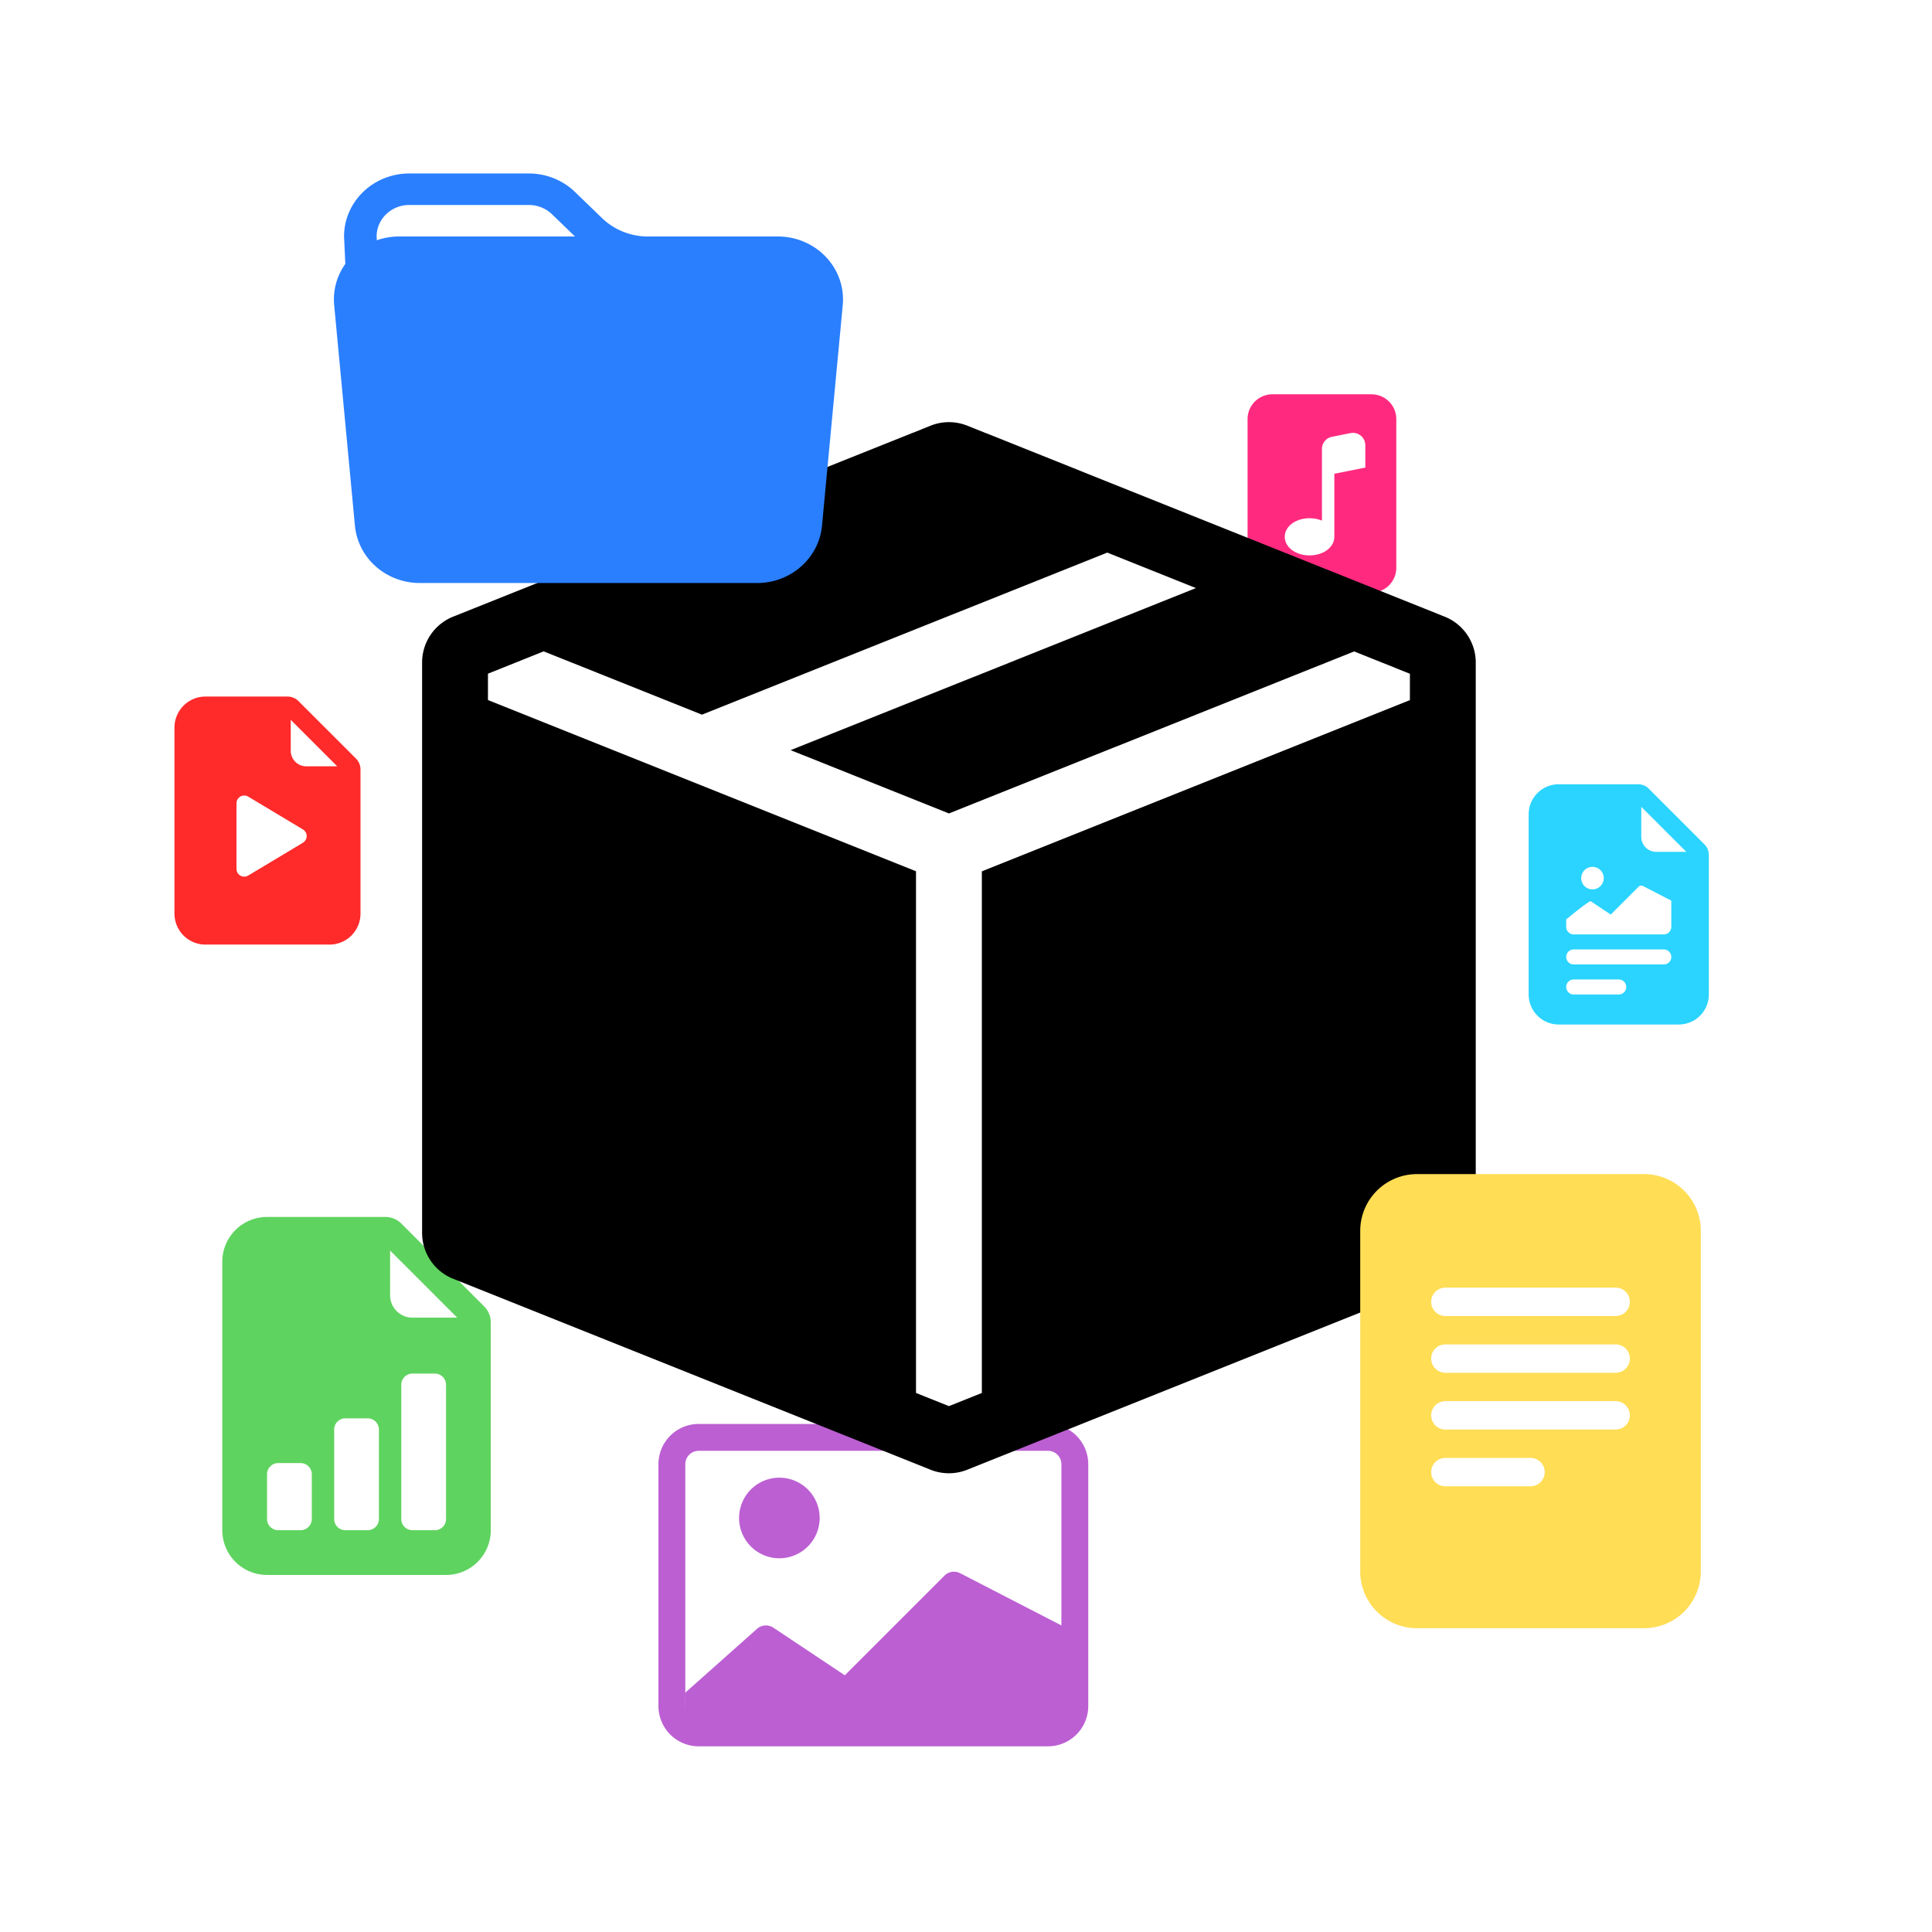<?xml version="1.0" encoding="UTF-8" standalone="no"?>
<!-- Created with Inkscape (http://www.inkscape.org/) -->

<svg
   width="210mm"
   height="210mm"
   viewBox="0 0 210 210"
   version="1.1"
   id="svg2155"
   xml:space="preserve"
   inkscape:version="1.2.1 (9c6d41e410, 2022-07-14)"
   sodipodi:docname="feature-image.svg"
   xmlns:inkscape="http://www.inkscape.org/namespaces/inkscape"
   xmlns:sodipodi="http://sodipodi.sourceforge.net/DTD/sodipodi-0.dtd"
   xmlns="http://www.w3.org/2000/svg"
   xmlns:svg="http://www.w3.org/2000/svg"><sodipodi:namedview
     id="namedview2157"
     pagecolor="#ffffff"
     bordercolor="#000000"
     borderopacity="0.25"
     inkscape:showpageshadow="2"
     inkscape:pageopacity="0.0"
     inkscape:pagecheckerboard="0"
     inkscape:deskcolor="#d1d1d1"
     inkscape:document-units="mm"
     showgrid="false"
     inkscape:zoom="0.89263468"
     inkscape:cx="524.29063"
     inkscape:cy="480.59975"
     inkscape:window-width="2560"
     inkscape:window-height="1369"
     inkscape:window-x="1912"
     inkscape:window-y="1072"
     inkscape:window-maximized="1"
     inkscape:current-layer="layer6" /><defs
     id="defs2152" /><g
     inkscape:groupmode="layer"
     id="layer6"
     inkscape:label="Layer 2"><g
       style="fill:#5fd35f"
       id="g2372"
       transform="matrix(2.432,0,0,2.432,19.298,132.279)"><path
         d="M 9.293,0 H 4 A 2,2 0 0 0 2,2 v 12 a 2,2 0 0 0 2,2 h 8 a 2,2 0 0 0 2,-2 V 4.707 A 1,1 0 0 0 13.707,4 L 10,0.293 A 1,1 0 0 0 9.293,0 Z M 9.5,3.5 v -2 l 3,3 h -2 a 1,1 0 0 1 -1,-1 z m 0.5,10 v -6 A 0.5,0.5 0 0 1 10.5,7 h 1 A 0.5,0.5 0 0 1 12,7.5 v 6 A 0.5,0.5 0 0 1 11.5,14 h -1 A 0.5,0.5 0 0 1 10,13.5 Z M 7.5,14 A 0.5,0.5 0 0 1 7,13.5 v -4 A 0.5,0.5 0 0 1 7.5,9 h 1 A 0.5,0.5 0 0 1 9,9.5 v 4 A 0.5,0.5 0 0 1 8.5,14 Z m -3,0 A 0.5,0.5 0 0 1 4,13.5 v -2 A 0.5,0.5 0 0 1 4.5,11 h 1 A 0.5,0.5 0 0 1 6,11.5 v 2 A 0.5,0.5 0 0 1 5.5,14 Z"
         id="path2363"
         style="fill:#5fd35f" /></g><g
       style="fill:#ff2a7f"
       id="g2554"
       transform="matrix(1.347,0,0,1.347,132.913,42.859)"><path
         d="M 12,0 H 4 A 2,2 0 0 0 2,2 v 12 a 2,2 0 0 0 2,2 h 8 a 2,2 0 0 0 2,-2 V 2 A 2,2 0 0 0 12,0 Z m -0.5,4.11 v 1.8 L 9,6.41 V 11.5 C 9,11.995 8.699,12.383 8.338,12.623 7.974,12.866 7.499,13 7,13 6.5,13 6.026,12.866 5.662,12.623 5.302,12.383 5,11.995 5,11.5 5,11.005 5.301,10.617 5.662,10.377 6.026,10.134 6.501,10 7,10 c 0.356,0 0.7,0.068 1,0.196 V 4.41 A 1,1 0 0 1 8.804,3.43 l 1.5,-0.3 A 1,1 0 0 1 11.5,4.11 Z"
         id="path2545"
         style="fill:#ff2a7f" /></g><g
       style="fill:#ff2a2a"
       id="g2580"
       transform="matrix(1.685,0,0,1.685,15.595,75.713)"><path
         d="M 9.293,0 H 4 A 2,2 0 0 0 2,2 v 12 a 2,2 0 0 0 2,2 h 8 a 2,2 0 0 0 2,-2 V 4.707 A 1,1 0 0 0 13.707,4 L 10,0.293 A 1,1 0 0 0 9.293,0 Z M 9.5,3.5 v -2 l 3,3 h -2 a 1,1 0 0 1 -1,-1 z M 6,6.883 A 0.5,0.5 0 0 1 6.757,6.454 l 3.528,2.117 a 0.5,0.5 0 0 1 0,0.858 L 6.757,11.546 A 0.5,0.5 0 0 1 6,11.116 V 6.884 Z"
         id="path2571"
         style="fill:#ff2a2a" /></g><g
       style="fill:#2ad4ff"
       id="g2591"
       transform="matrix(1.632,0,0,1.632,162.895,85.247)"><path
         d="M 9.293,0 H 4 A 2,2 0 0 0 2,2 v 12 a 2,2 0 0 0 2,2 h 8 a 2,2 0 0 0 2,-2 V 4.707 A 1,1 0 0 0 13.707,4 L 10,0.293 A 1,1 0 0 0 9.293,0 Z M 9.5,3.5 v -2 l 3,3 h -2 a 1,1 0 0 1 -1,-1 z M 7,6.25 a 0.75,0.75 0 1 1 -1.5,0 0.75,0.75 0 0 1 1.5,0 z M 6.139,7.792 7.469,8.678 9.323,6.823 A 0.25,0.25 0 0 1 9.612,6.776 L 11.5,7.75 V 9.5 A 0.5,0.5 0 0 1 11,10 H 5 A 0.5,0.5 0 0 1 4.5,9.5 V 9 C 4.5,9 6.04,7.726 6.139,7.792 Z M 5,11 h 6 a 0.5,0.5 0 0 1 0,1 H 5 a 0.5,0.5 0 0 1 0,-1 z m 0,2 h 3 a 0.5,0.5 0 0 1 0,1 H 5 a 0.5,0.5 0 0 1 0,-1 z"
         id="path2582"
         style="fill:#2ad4ff" /></g><g
       style="fill:#bc5fd3"
       id="g2605"
       transform="matrix(2.92,0,0,2.92,71.569,148.937)"><path
         d="m 6.002,5.5 a 1.5,1.5 0 1 1 -3,0 1.5,1.5 0 0 1 3,0 z"
         id="path2593"
         style="fill:#bc5fd3" /><path
         d="M 1.5,2 A 1.5,1.5 0 0 0 0,3.5 v 9 A 1.5,1.5 0 0 0 1.5,14 h 13 A 1.5,1.5 0 0 0 16,12.5 v -9 A 1.5,1.5 0 0 0 14.5,2 Z m 13,1 A 0.5,0.5 0 0 1 15,3.5 v 6 L 11.225,7.553 a 0.5,0.5 0 0 0 -0.577,0.093 l -3.71,3.71 -2.66,-1.772 A 0.5,0.5 0 0 0 3.648,9.646 L 1.002,12 v 0.54 A 0.505,0.505 0 0 1 1,12.5 v -9 A 0.5,0.5 0 0 1 1.5,3 Z"
         id="path2595"
         style="fill:#bc5fd3" /></g></g><g
     inkscape:label="Layer 1"
     inkscape:groupmode="layer"
     id="layer1"
     transform="translate(1.6286333e-6)"
     style="fill:#2a7fff"><g
       style="fill:currentColor"
       id="g2360"
       transform="matrix(7.158,0,0,7.158,45.88,45.748)"><path
         fill-rule="evenodd"
         d="M 15.528,2.973 A 0.75,0.75 0 0 1 16,3.669 v 8.662 a 0.75,0.75 0 0 1 -0.472,0.696 l -7.25,2.9 a 0.75,0.75 0 0 1 -0.557,0 l -7.25,-2.9 A 0.75,0.75 0 0 1 0,12.331 V 3.669 A 0.75,0.75 0 0 1 0.471,2.973 L 7.443,0.184 7.453,0.181 7.721,0.073 a 0.75,0.75 0 0 1 0.558,0 l 0.269,0.108 0.01,0.003 z M 10.404,2 4.25,4.461 1.846,3.5 1,3.839 v 0.4 l 6.5,2.6 v 7.922 l 0.5,0.2 0.5,-0.2 V 6.84 L 15,4.24 V 3.84 L 14.154,3.501 8,5.961 5.596,5 11.75,2.539 Z"
         id="path2351" /></g></g><g
     inkscape:groupmode="layer"
     id="layer8"
     inkscape:label="Layer 4"><g
       style="fill:#2a7fff"
       id="g2396"
       transform="matrix(3.65,0,0,3.65,165.749,126.488)"><path
         d="m -26.112,-27.612 h 3.865 a 1.941,1.876 0 0 1 1.933,2.046 l -0.618,6.567 a 1.941,1.876 0 0 1 -1.932,1.707 h -10.045 a 1.941,1.876 0 0 1 -1.932,-1.707 l -0.618,-6.567 a 1.931,1.867 0 0 1 0.332,-1.229 l -0.038,-0.817 a 1.941,1.876 0 0 1 1.941,-1.876 h 3.564 a 1.941,1.876 0 0 1 1.372,0.55 l 0.804,0.777 a 1.941,1.876 0 0 0 1.372,0.55 z m -8.077,0.113 c 0.208,-0.073 0.431,-0.113 0.664,-0.113 h 5.237 l -0.686,-0.663 a 0.971,0.938 0 0 0 -0.686,-0.275 h -3.564 a 0.971,0.938 0 0 0 -0.971,0.92 z"
         id="path2387"
         style="fill:#2a7fff;stroke-width:0.954" /></g></g><g
     inkscape:groupmode="layer"
     id="layer7"
     inkscape:label="Layer 3"><g
       style="fill:#ffdd55"
       id="g2384"
       transform="matrix(3.085,0,0,3.085,141.681,127.62)"><path
         d="M 12,0 H 4 A 2,2 0 0 0 2,2 v 12 a 2,2 0 0 0 2,2 h 8 a 2,2 0 0 0 2,-2 V 2 A 2,2 0 0 0 12,0 Z M 5,4 h 6 a 0.5,0.5 0 0 1 0,1 H 5 A 0.5,0.5 0 0 1 5,4 Z M 4.5,6.5 A 0.5,0.5 0 0 1 5,6 h 6 a 0.5,0.5 0 0 1 0,1 H 5 A 0.5,0.5 0 0 1 4.5,6.5 Z M 5,8 h 6 a 0.5,0.5 0 0 1 0,1 H 5 A 0.5,0.5 0 0 1 5,8 Z m 0,2 h 3 a 0.5,0.5 0 0 1 0,1 H 5 a 0.5,0.5 0 0 1 0,-1 z"
         id="path2375"
         style="fill:#ffdd55" /></g></g></svg>

